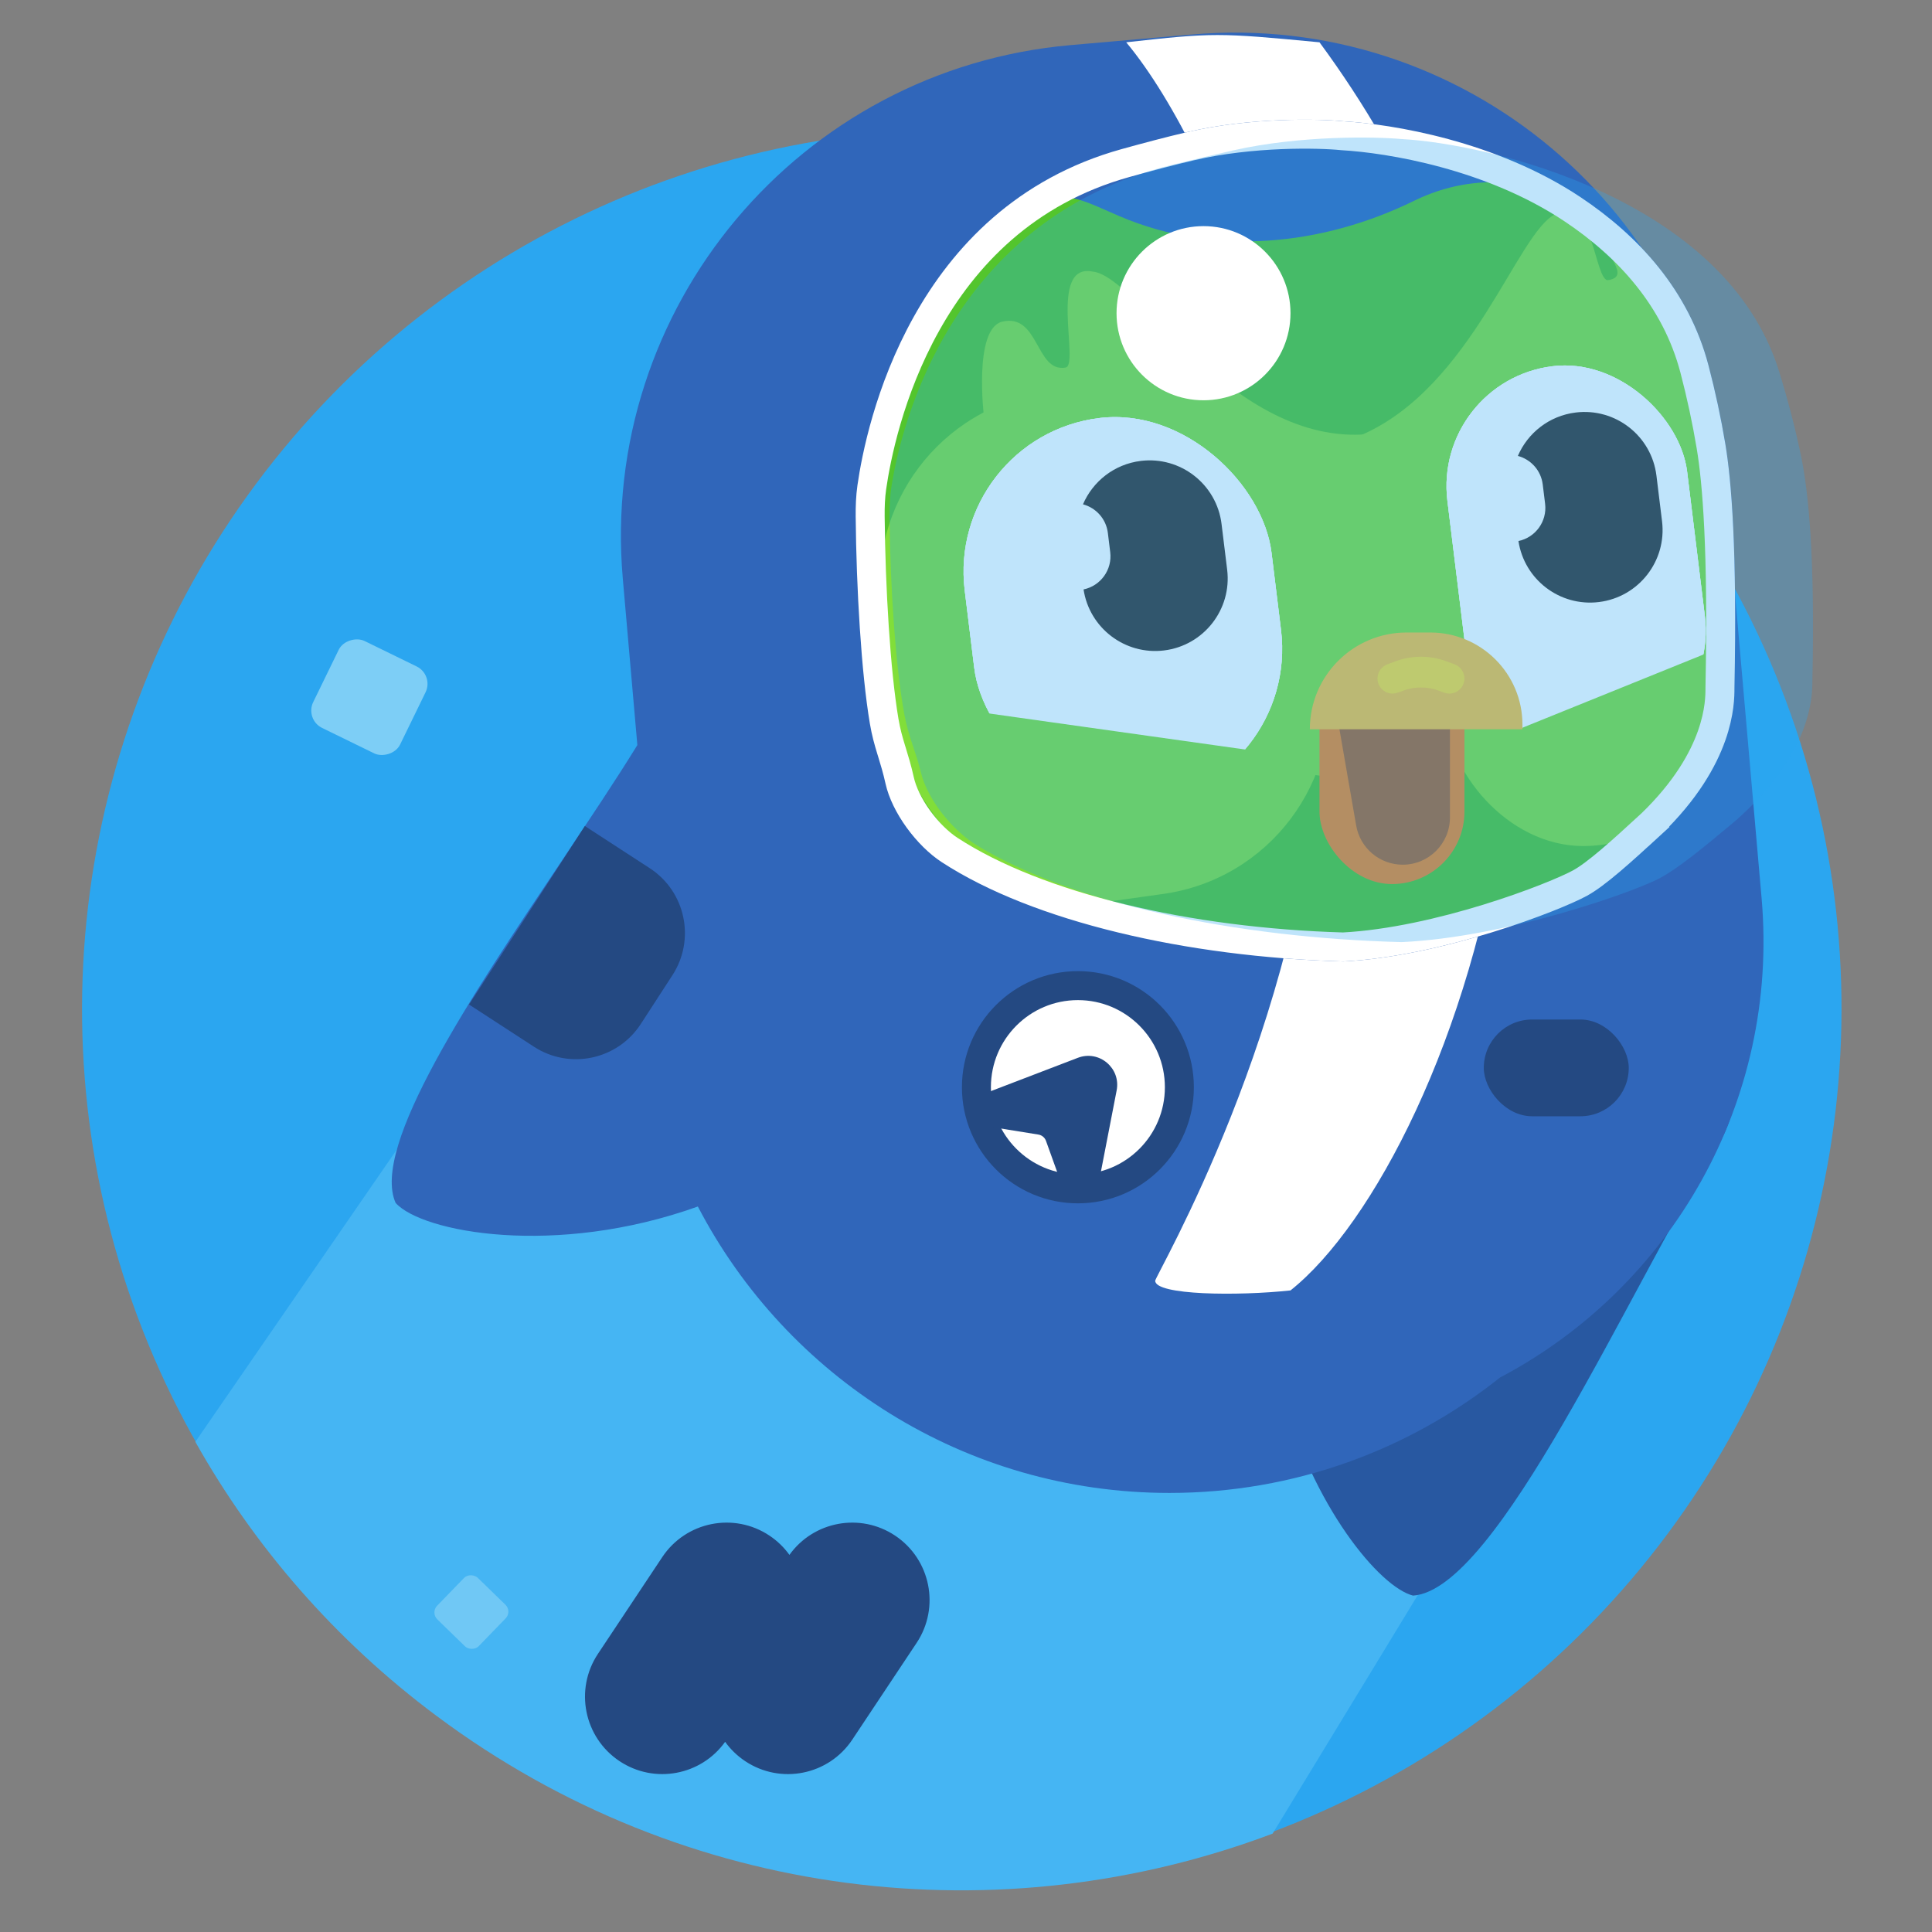 <svg width="200" height="200" viewBox="0 0 200 200" fill="none" xmlns="http://www.w3.org/2000/svg">
<rect x="0" y="0" width="200" height="200" fill="#808080" stroke="none"/>
<ellipse rx="91.077" ry="91.107" transform="matrix(0.802 0.597 -0.597 0.802 99.563 104.44)" fill="#2BA6F0"/>
<path fill-rule="evenodd" clip-rule="evenodd" d="M20.223 149.256L95.576 39.935C109.935 42.206 130.882 46.959 144.097 55.459L149.599 59.967C167.092 71.24 169.165 84.608 171.656 100.662C172.529 106.289 173.453 112.247 175.11 118.559L131.741 189.816C103.698 200.387 71.031 196.891 45.211 177.645C34.651 169.774 26.283 160.049 20.223 149.256Z" fill="#45B5F3"/>
<path fill-rule="evenodd" clip-rule="evenodd" d="M61.9 171.203C59.452 174.885 60.45 179.857 64.129 182.31C67.731 184.71 72.567 183.806 75.066 180.313C75.614 181.077 76.306 181.757 77.135 182.31C80.814 184.762 85.781 183.766 88.23 180.084L94.888 170.072C97.336 166.39 96.338 161.418 92.659 158.965C89.057 156.565 84.221 157.469 81.722 160.962C81.174 160.198 80.482 159.518 79.653 158.965C75.974 156.513 71.007 157.509 68.558 161.191L61.9 171.203Z" fill="#244982"/>
<rect width="6.005" height="6.005" rx="1" transform="matrix(0.696 -0.718 0.717 0.697 44.554 166.943)" fill="#70C8F5"/>
<rect width="10.014" height="10.006" rx="2" transform="matrix(0.438 -0.899 0.899 0.439 31.548 74.478)" fill="#7DCEF6"/>
<path d="M146.279 165.176C139.415 163.463 118.265 131.776 141.271 98.703C162.28 84.117 186.875 103.948 177.705 118.812C168.535 133.676 155.001 164.603 146.279 165.176Z" fill="#2858A1"/>
<path fill-rule="evenodd" clip-rule="evenodd" d="M64.474 59.925C62.022 31.866 82.781 7.127 110.84 4.669L123.353 3.573C151.412 1.115 176.146 21.87 178.598 49.929L182.361 92.994C184.205 114.094 172.925 133.316 155.284 142.599C145.89 150.079 133.997 154.548 121.061 154.548C99.837 154.548 81.42 142.518 72.242 124.898C57.503 130.178 43.685 127.578 40.956 124.526C38.355 118.702 48.81 103.078 58.094 89.203C60.977 84.895 63.747 80.755 65.978 77.13L64.474 59.925Z" fill="#3066BA"/>
<path d="M116.585 4.379C125.589 3.377 126.089 3.377 136.594 4.379C174.61 55.961 150.6 120.062 133.592 133.584C128.154 134.173 119.586 134.085 119.586 132.582C119.586 132.078 134.867 106.164 136.594 76.994C138.295 48.242 126.517 16.312 116.585 4.379Z" fill="white"/>
<path d="M67.26 89.875C70.965 92.283 72.018 97.241 69.614 100.947L66.334 106.004C63.929 109.711 58.977 110.763 55.273 108.355L48.556 103.988L60.543 85.508L67.26 89.875Z" fill="#244982"/>
<path d="M88.58 53.486C88.647 60.931 89.164 69.676 90.049 74.911C90.468 77.388 91.126 78.66 91.668 81.113C92.333 84.122 94.908 87.57 97.49 89.251C106.957 95.412 122.827 99.072 139.062 99.53C149.248 99.012 161.449 94.29 164.307 92.718C166.214 91.669 168.935 89.175 171.721 86.621L171.928 86.431C179.549 79.096 179.549 72.808 179.549 71.236C179.839 56.88 179.234 49.727 178.608 45.974C178.153 43.238 177.568 40.522 176.866 37.84C174.819 30.021 169.56 24.373 163.605 20.404C154.874 14.586 144.101 12.846 139.062 12.554C136.628 12.307 129.465 12.13 122.887 13.677C120.623 14.209 118.358 14.811 116.117 15.434C94.34 21.486 89.652 44.004 88.762 50.24C88.608 51.32 88.57 52.395 88.58 53.486Z" fill="#3066BA"/>
<ellipse rx="43.72" ry="30.692" transform="matrix(1 -0.017 0.017 1 133.605 68.082)" fill="#53C52D"/>
<path d="M91.09 48.185C90.975 44.737 91.652 41.3 93.305 38.271C96.473 32.464 102.326 23.027 107.995 20.708C110.014 19.881 112.199 20.746 114.19 21.637C114.76 21.892 115.337 22.143 115.917 22.39C125.73 26.57 136.841 25.464 146.42 20.771C159.119 14.551 173.807 24.334 172.959 38.448L170.106 86.007L92.072 77.495L91.09 48.185Z" fill="#53C52D"/>
<path d="M103.68 33.314C100.763 34.185 101.859 43.124 101.859 43.124L128.459 79.209L145.598 81.501C145.598 81.501 142.449 51.902 141.596 44.943C127.633 46.155 117.712 28.561 113.122 28.116C108.47 27.175 111.788 37.791 110.308 38.049C107.175 38.594 107.591 32.328 103.68 33.314Z" fill="#81DE39"/>
<rect x="149.629" y="32.108" width="28.541" height="55.475" rx="14.271" fill="#81DE39"/>
<rect width="44.78" height="53.114" rx="20" transform="matrix(0.99 -0.139 0.139 0.99 88.503 43.402)" fill="#81DE39"/>
<path d="M168.039 24.897C170.905 24.778 174.67 42.097 174.67 42.097L163.032 72.421L145.214 81.512C145.214 81.512 142.302 51.498 140.929 45.032C152.453 40.02 157.082 23.969 161.037 22.162C164.893 19.894 165.086 29.223 166.484 28.998C169.443 28.521 164.251 25.22 168.039 24.897Z" fill="#81DE39"/>
<rect width="25.012" height="40.061" rx="12.506" transform="matrix(0.992 -0.122 0.122 0.993 148.31 39.437)" fill="white"/>
<rect width="25.012" height="40.061" rx="12.506" transform="matrix(0.992 -0.122 0.122 0.993 148.31 39.437)" fill="white"/>
<rect width="25.012" height="40.061" rx="12.506" transform="matrix(0.992 -0.122 0.122 0.993 148.31 39.437)" fill="white"/>
<path fill-rule="evenodd" clip-rule="evenodd" d="M157.129 47.197C158.47 47.554 159.525 48.694 159.704 50.156L159.949 52.151C160.172 53.973 158.954 55.64 157.189 56.006C157.795 60.006 161.479 62.821 165.52 62.324C169.633 61.818 172.558 58.074 172.054 53.96L171.474 49.236C170.97 45.122 167.227 42.197 163.114 42.703C160.366 43.041 158.148 44.824 157.129 47.197Z" fill="white"/>
<path fill-rule="evenodd" clip-rule="evenodd" d="M157.129 47.197C158.47 47.554 159.525 48.694 159.704 50.156L159.949 52.151C160.172 53.973 158.954 55.64 157.189 56.006C157.795 60.006 161.479 62.821 165.52 62.324C169.633 61.818 172.558 58.074 172.054 53.96L171.474 49.236C170.97 45.122 167.227 42.197 163.114 42.703C160.366 43.041 158.148 44.824 157.129 47.197Z" fill="white"/>
<path fill-rule="evenodd" clip-rule="evenodd" d="M157.129 47.197C158.47 47.554 159.525 48.694 159.704 50.156L159.949 52.151C160.172 53.973 158.954 55.64 157.189 56.006C157.795 60.006 161.479 62.821 165.52 62.324C169.633 61.818 172.558 58.074 172.054 53.96L171.474 49.236C170.97 45.122 167.227 42.197 163.114 42.703C160.366 43.041 158.148 44.824 157.129 47.197Z" fill="#353535"/>
<path d="M156.309 75.858L178.571 66.853C180.604 71.892 178.169 77.628 173.131 79.666L169.113 81.291C164.075 83.329 158.342 80.897 156.309 75.858Z" fill="#81DE39"/>
<rect width="32.016" height="40.061" rx="16.008" transform="matrix(0.992 -0.122 0.122 0.993 97.915 45.23)" fill="white"/>
<rect width="32.016" height="40.061" rx="16.008" transform="matrix(0.992 -0.122 0.122 0.993 97.915 45.23)" fill="white"/>
<rect width="32.016" height="40.061" rx="16.008" transform="matrix(0.992 -0.122 0.122 0.993 97.915 45.23)" fill="white"/>
<path fill-rule="evenodd" clip-rule="evenodd" d="M112.11 52.208C113.45 52.565 114.506 53.705 114.685 55.166L114.93 57.162C115.153 58.983 113.935 60.65 112.169 61.017C112.776 65.017 116.46 67.831 120.501 67.334C124.614 66.829 127.539 63.084 127.035 58.971L126.455 54.246C125.951 50.133 122.207 47.208 118.094 47.714C115.347 48.051 113.129 49.835 112.11 52.208Z" fill="white"/>
<path fill-rule="evenodd" clip-rule="evenodd" d="M112.11 52.208C113.45 52.565 114.506 53.705 114.685 55.166L114.93 57.162C115.153 58.983 113.935 60.65 112.169 61.017C112.776 65.017 116.46 67.831 120.501 67.334C124.614 66.829 127.539 63.084 127.035 58.971L126.455 54.246C125.951 50.133 122.207 47.208 118.094 47.714C115.347 48.051 113.129 49.835 112.11 52.208Z" fill="white"/>
<path fill-rule="evenodd" clip-rule="evenodd" d="M112.11 52.208C113.45 52.565 114.506 53.705 114.685 55.166L114.93 57.162C115.153 58.983 113.935 60.65 112.169 61.017C112.776 65.017 116.46 67.831 120.501 67.334C124.614 66.829 127.539 63.084 127.035 58.971L126.455 54.246C125.951 50.133 122.207 47.208 118.094 47.714C115.347 48.051 113.129 49.835 112.11 52.208Z" fill="#353535"/>
<path d="M101.601 73.748L129.461 77.668C128.709 83.023 123.76 86.753 118.406 86L109.933 84.808C104.58 84.054 100.849 79.103 101.601 73.748Z" fill="#81DE39"/>
<rect x="136.593" y="66.477" width="15.007" height="25.04" rx="7.504" fill="#EF8527"/>
<path d="M138.302 73.437C137.671 69.803 140.468 66.477 144.157 66.477C147.438 66.477 150.099 69.138 150.099 72.42L150.099 84.623C150.099 87.324 147.909 89.514 145.209 89.514C142.831 89.514 140.798 87.803 140.391 85.46L138.302 73.437Z" fill="#AB632D"/>
<path d="M135.593 75.492C135.593 69.96 140.077 65.476 145.608 65.476L148.065 65.476C153.333 65.476 157.603 69.746 157.603 75.014L157.603 75.492L135.593 75.492Z" fill="#F9C03E"/>
<path d="M142.596 70.237C142.596 69.582 143.003 68.997 143.617 68.769L144.456 68.458C146.161 67.826 148.036 67.826 149.741 68.458L150.579 68.769C151.193 68.997 151.6 69.582 151.6 70.237C151.6 71.327 150.513 72.083 149.491 71.704L148.933 71.497C147.749 71.058 146.447 71.058 145.263 71.497L144.705 71.704C143.683 72.083 142.596 71.327 142.596 70.237Z" fill="#FDDA37"/>
<path d="M178.049 71.206L178.049 71.221V71.236V71.246C178.049 71.964 178.049 73.729 177.183 76.171C176.312 78.625 174.541 81.83 170.901 85.338L170.707 85.515L171.721 86.621L170.707 85.515C169.309 86.797 167.955 88.038 166.714 89.09C165.459 90.154 164.398 90.956 163.584 91.404C162.284 92.119 158.629 93.657 153.991 95.086C149.386 96.504 143.948 97.771 139.045 98.029C122.958 97.567 107.433 93.933 98.309 87.994C97.201 87.273 96.039 86.131 95.075 84.8C94.107 83.465 93.408 82.038 93.132 80.79C92.88 79.649 92.602 78.742 92.349 77.917C92.314 77.805 92.28 77.694 92.247 77.584C91.969 76.671 91.722 75.805 91.528 74.661C90.663 69.543 90.147 60.89 90.08 53.472C90.07 52.423 90.108 51.43 90.247 50.452C90.678 47.427 92.036 40.441 95.916 33.5C99.782 26.583 106.114 19.771 116.518 16.879C118.749 16.259 120.993 15.663 123.23 15.137C129.602 13.639 136.589 13.811 138.911 14.046L138.943 14.05L138.975 14.052C143.88 14.335 154.352 16.041 162.773 21.652C168.531 25.489 173.489 30.865 175.415 38.219C176.106 40.859 176.681 43.531 177.129 46.22C177.732 49.84 178.338 56.886 178.049 71.206Z" stroke="white" stroke-width="3"/>
<path d="M92.085 53.752C92.164 60.772 92.699 68.942 93.608 73.9C94.055 76.341 94.75 77.584 95.342 79.993C96.042 82.842 98.671 86.033 101.183 87.549C111.092 93.531 127.9 97.085 145.097 97.527C155.794 97.032 168.607 92.519 171.609 91.016C173.612 90.013 176.469 87.63 179.395 85.188L179.612 85.007C187.616 77.996 187.616 71.986 187.616 70.484C187.903 57.546 187.201 50.881 186.456 47.266C185.847 44.307 185.074 41.381 184.186 38.494C178.652 20.494 153.913 14.859 145.097 14.395C142.489 14.154 134.713 13.983 127.693 15.56C125.603 16.029 123.51 16.538 121.429 17.041C98.478 22.595 93.339 43.886 92.31 50.188C92.117 51.37 92.071 52.554 92.085 53.752Z" fill="#2BA6F0" fill-opacity="0.3"/>
<rect x="153.601" y="105.539" width="15.007" height="10.016" rx="5.008" fill="#244982"/>
<ellipse cx="124.588" cy="32.423" rx="9.004" ry="9.014" fill="white"/>
<path d="M122.088 112.55C122.088 118.362 117.383 123.069 111.583 123.069C105.783 123.069 101.078 118.362 101.078 112.55C101.078 106.739 105.783 102.031 111.583 102.031C117.383 102.031 122.088 106.739 122.088 112.55Z" fill="white" stroke="#244982" stroke-width="3"/>
<path d="M111.577 109.505C113.776 108.662 116.044 110.565 115.596 112.876L113.76 122.347C113.373 124.342 110.601 124.555 109.913 122.643L108.279 118.1C108.155 117.758 107.856 117.509 107.497 117.451L103.106 116.743C101.088 116.417 100.801 113.633 102.709 112.902L111.577 109.505Z" fill="#244982"/>
</svg>
